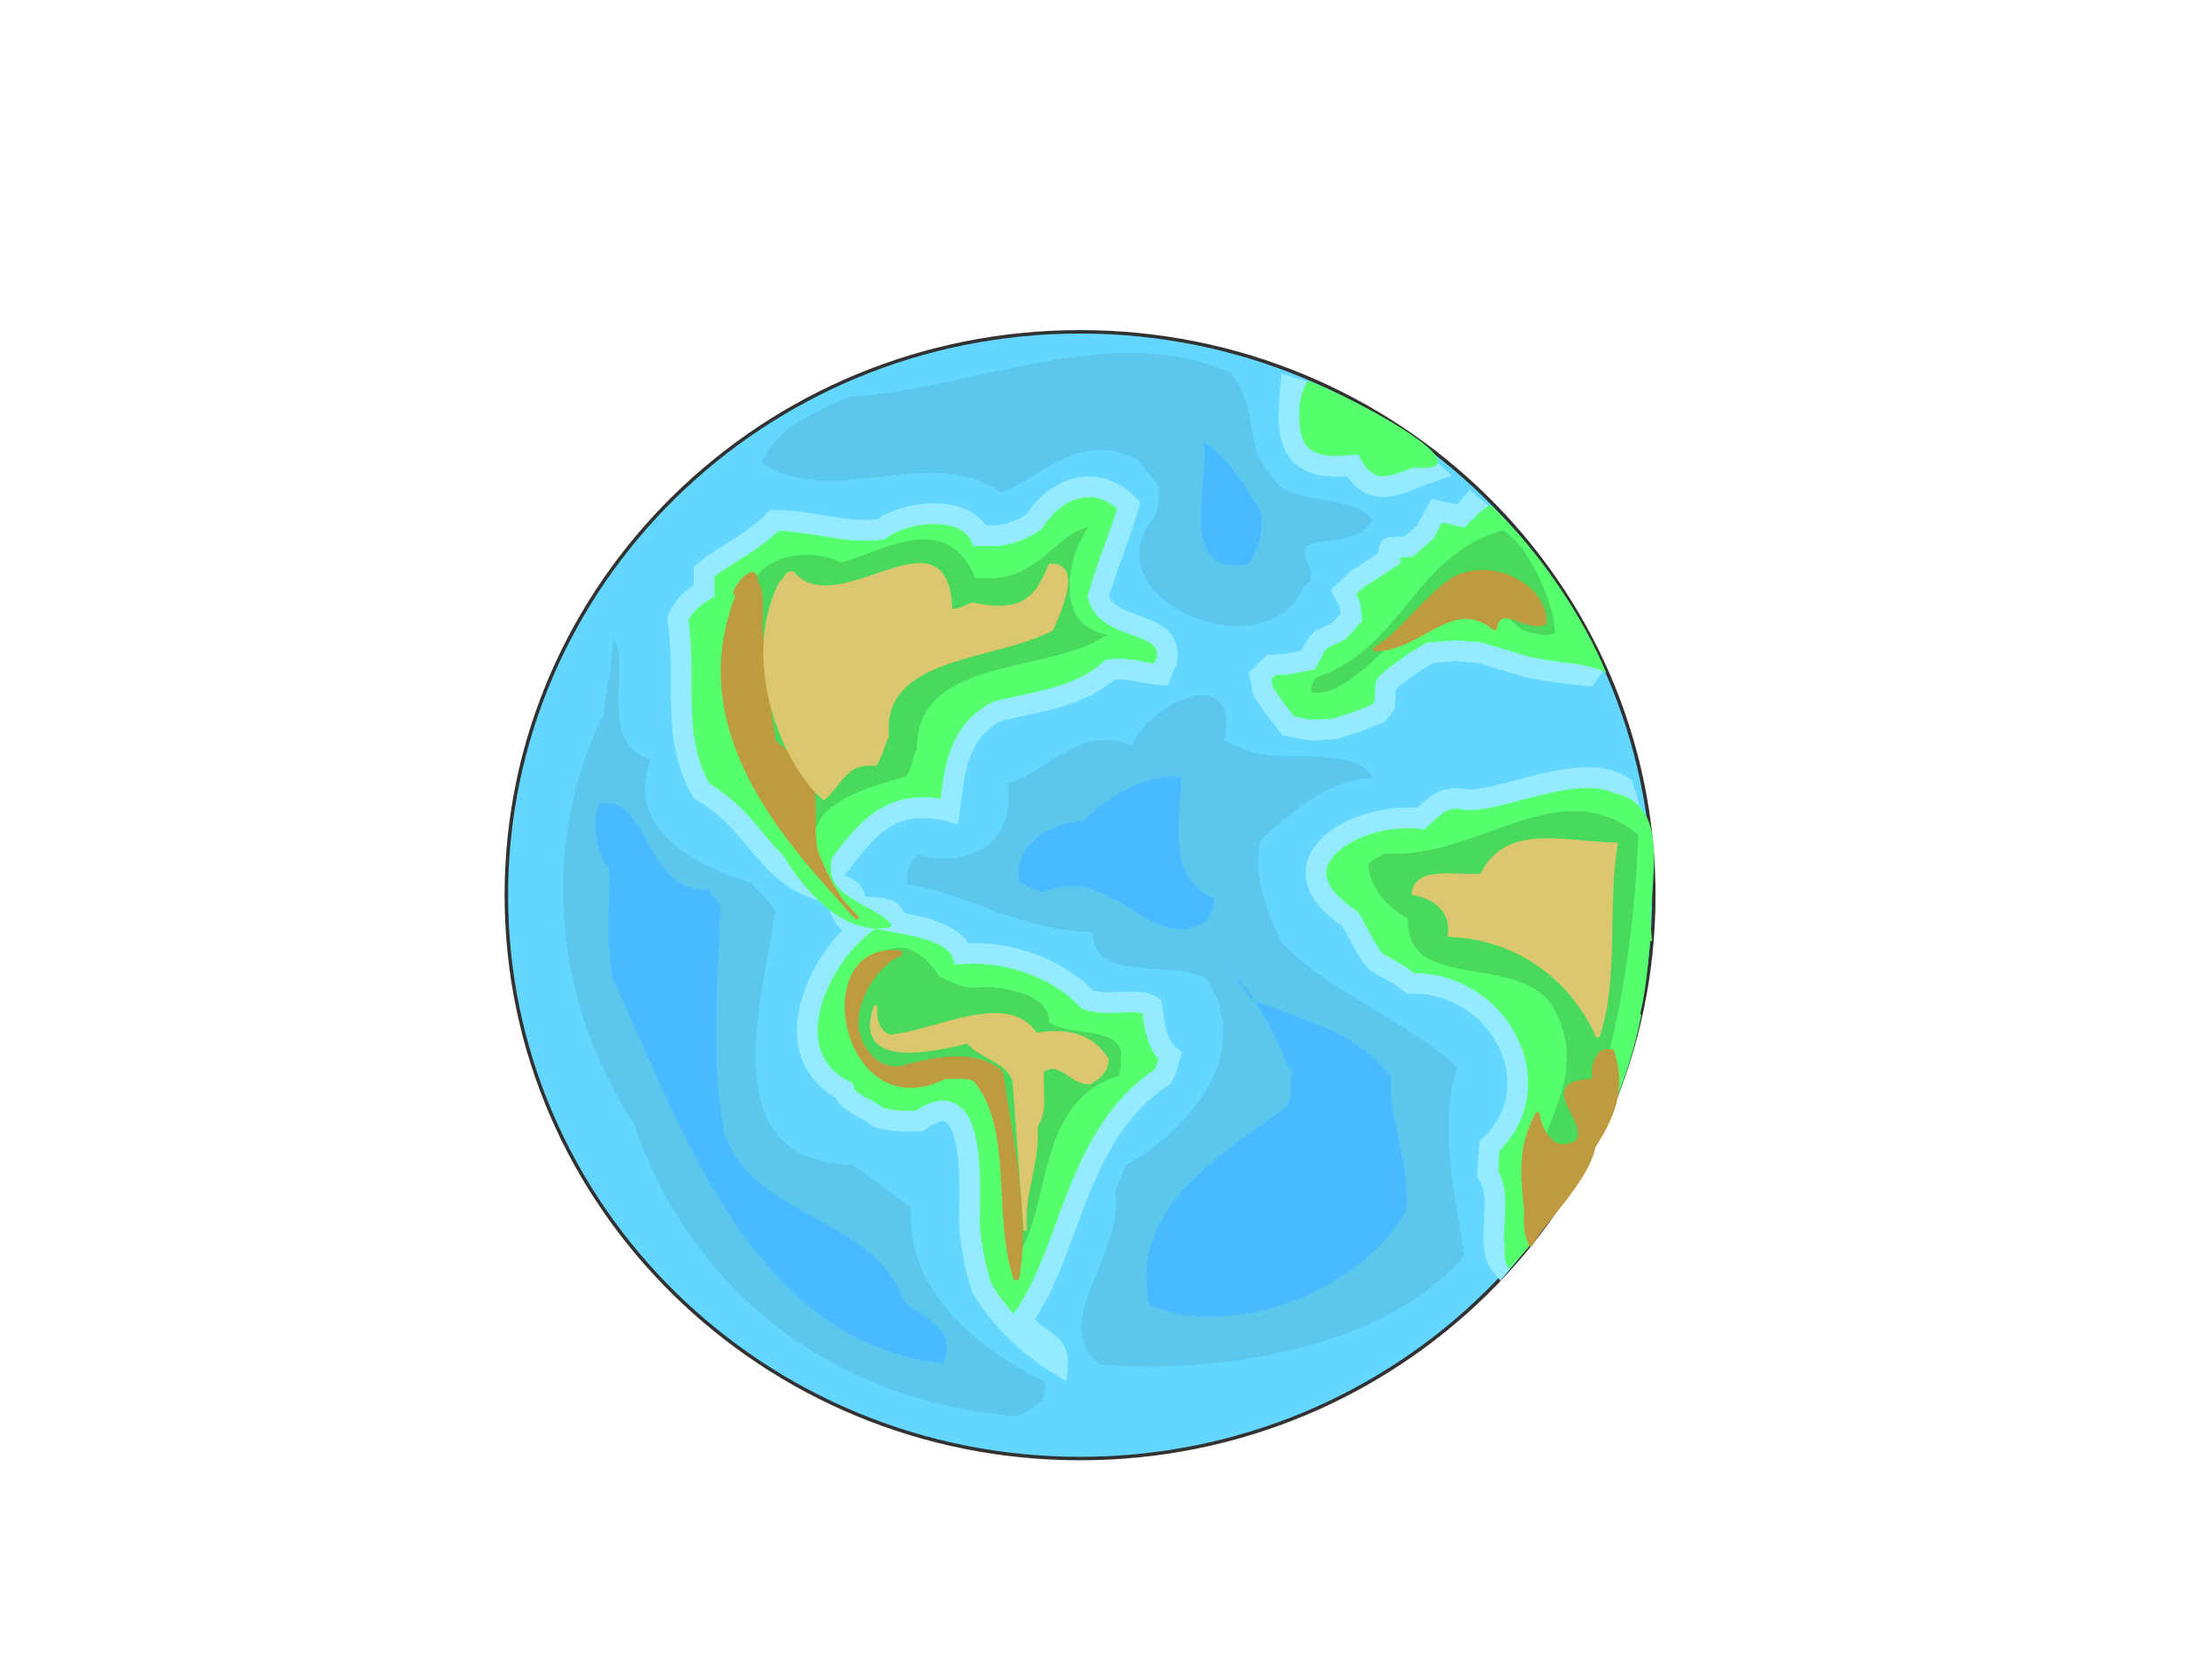 <?xml version="1.0"?>
<svg version="1.1" xmlns="http://www.w3.org/2000/svg" xmlns:xlink="http://www.w3.org/1999/xlink" width="640" height="480">
    <desc iVinci="yes" version="4.6" gridStep="20" showGrid="no" snapToGrid="no" codePlatform="0"/>
    <g id="Layer1" name="Layer 1" opacity="1">
        <g id="Shape1">
            <desc shapeID="1" type="0" basicInfo-basicType="4" basicInfo-roundedRectRadius="12" basicInfo-polygonSides="6" basicInfo-starPoints="5" bounding="rect(-166,-180,332,360)" text="" font-familyName="Helvetica" font-pixelSize="20" font-bold="0" font-underline="0" font-alignment="1" strokeStyle="0" markerStart="0" markerEnd="0" shadowEnabled="0" shadowOffsetX="0" shadowOffsetY="2" shadowBlur="4" shadowOpacity="160" blurEnabled="0" blurRadius="4" transform="matrix(1,0,0,0.906,312.5,259.004)" pers-center="0,0" pers-size="0,0" pers-start="0,0" pers-end="0,0" locked="0" mesh="" flag=""/>
            <path id="shapePath1" d="M146.5,259.004 C146.5,168.982 220.821,96.004 312.5,96.004 C404.179,96.004 478.5,168.982 478.5,259.004 C478.5,349.026 404.179,422.004 312.5,422.004 C220.821,422.004 146.5,349.026 146.5,259.004 Z" style="stroke:#323232;stroke-opacity:1;stroke-width:1;stroke-linejoin:miter;stroke-miterlimit:2;stroke-linecap:round;fill-rule:evenodd;fill:#63d7ff;fill-opacity:1;"/>
        </g>
        <g id="Shape2">
            <desc shapeID="2" type="0" basicInfo-basicType="0" basicInfo-roundedRectRadius="12" basicInfo-polygonSides="6" basicInfo-starPoints="5" bounding="rect(-74.32,-75.695,148.64,151.389)" text="" font-familyName="Helvetica" font-pixelSize="20" font-bold="0" font-underline="0" font-alignment="1" strokeStyle="0" markerStart="0" markerEnd="0" shadowEnabled="0" shadowOffsetX="0" shadowOffsetY="2" shadowBlur="4" shadowOpacity="160" blurEnabled="0" blurRadius="4" transform="matrix(0.953,0,0,0.833,266.95,203.894)" pers-center="0,0" pers-size="0,0" pers-start="0,0" pers-end="0,0" locked="0" mesh="" flag=""/>
            <path id="shapePath2" d="M203.727,165.334 L203.727,170.87 C200.463,172.909 197.858,175.066 196.124,178.99 C198.745,196.915 193.963,212.611 202.882,228.816 C219.773,238.389 221.129,254.003 240.051,258.344 C242.901,260.391 242.788,264.44 245.543,266.833 C250.352,267.433 254.463,264.906 258.637,266.094 C259.489,262.246 252.418,262.42 247.654,262.403 C248.229,256.365 243.029,256.14 238.362,255.021 C247.285,247.619 252.739,229.153 274.688,234.722 C276.115,224.04 276.54,212.352 288.204,205.934 C299.969,202.852 312.376,201.868 321.15,193.753 C326.423,192.97 330.947,194.954 335.933,195.23 C336.477,193.859 336.861,192.568 337.623,191.171 C339.64,178.951 321.027,183.301 317.771,172.715 C320.226,163.505 324.16,155.092 326.641,146.142 C316.667,136.32 305.12,141.525 299.186,150.94 C295.967,153.211 292.226,154.62 288.204,154.999 L283.558,154.999 C279.198,146.065 262.425,147.542 254.835,153.154 C244.141,154.509 234.771,150.491 224.001,150.571 C218.161,156.779 209.158,160.826 203.727,165.334 Z" style="stroke:#94eaff;stroke-opacity:1;stroke-width:6;stroke-linejoin:miter;stroke-miterlimit:2;stroke-linecap:round;fill-rule:evenodd;fill:url(#linearGradientFill2);fill-opacity:1;"/><defs><linearGradient id="linearGradientFill2" gradientUnits="userSpaceOnUse" x1="196.125" y1="203.894" x2="337.776" y2="203.894"><stop offset="0" stop-color="#55ff6d" stop-opacity="1"/><stop offset="1" stop-color="#55ff6d" stop-opacity="1"/></linearGradient></defs>
        </g>
        <g id="Shape3">
            <desc shapeID="3" type="0" basicInfo-basicType="0" basicInfo-roundedRectRadius="12" basicInfo-polygonSides="6" basicInfo-starPoints="5" bounding="rect(-56.427,-77.564,112.855,155.129)" text="" font-familyName="Helvetica" font-pixelSize="20" font-bold="0" font-underline="0" font-alignment="1" strokeStyle="0" markerStart="0" markerEnd="0" shadowEnabled="0" shadowOffsetX="0" shadowOffsetY="2" shadowBlur="4" shadowOpacity="160" blurEnabled="0" blurRadius="4" transform="matrix(0.93,0,0,0.834,286.062,329.901)" pers-center="0,0" pers-size="0,0" pers-start="0,0" pers-end="0,0" locked="0" mesh="" flag=""/>
            <path id="shapePath3" d="M253.204,265.202 C237.586,274.539 222.977,304.393 244.133,315.482 C245.132,319.357 251.169,320.519 254.029,323.246 C257.042,324.335 261.719,324.446 265.987,324.355 C280.695,313.406 281.016,335.563 280.418,353.562 C280.893,360.734 282.249,367.405 284.129,372.787 C289.598,381.864 297.03,389.01 305.982,394.6 C306.601,387.212 297.858,387.646 296.086,381.29 C310.331,361.019 311.002,328.279 336.494,311.415 C337.526,309.654 337.952,307.64 338.556,305.5 C334.545,302.272 334.118,296.709 333.196,291.081 C329.241,288.398 320.314,291.354 314.641,289.232 C306.603,280.615 292.333,274.966 278.356,275.923 C275.13,267.367 256.85,267.411 253.204,265.202 Z" style="stroke:#94eaff;stroke-opacity:1;stroke-width:6;stroke-linejoin:miter;stroke-miterlimit:2;stroke-linecap:round;fill-rule:evenodd;fill:#55ff6d;fill-opacity:1;"/>
        </g>
        <g id="Shape4">
            <desc shapeID="4" type="0" basicInfo-basicType="0" basicInfo-roundedRectRadius="12" basicInfo-polygonSides="6" basicInfo-starPoints="5" bounding="rect(-24.054,-19.01,48.107,38.02)" text="" font-familyName="Helvetica" font-pixelSize="20" font-bold="0" font-underline="0" font-alignment="1" strokeStyle="0" markerStart="0" markerEnd="0" shadowEnabled="0" shadowOffsetX="0" shadowOffsetY="2" shadowBlur="4" shadowOpacity="160" blurEnabled="0" blurRadius="4" transform="matrix(0.89,0.068,-0.065,0.7,393.609,126.938)" pers-center="0,0" pers-size="0,0" pers-start="0,0" pers-end="0,0" locked="0" mesh="" flag=""/>
            <path id="shapePath4" d="M373.437,111.999 C372.416,123.409 370.865,137.199 391.229,134.654 C397.549,145.311 405.085,139.535 414.29,136.421 C403.035,126.162 389.865,116.797 373.437,111.999 Z" style="stroke:#94eaff;stroke-opacity:1;stroke-width:6;stroke-linejoin:miter;stroke-miterlimit:2;stroke-linecap:round;fill-rule:evenodd;fill:#55ff6d;fill-opacity:1;"/>
        </g>
        <g id="Shape5">
            <desc shapeID="5" type="0" basicInfo-basicType="0" basicInfo-roundedRectRadius="12" basicInfo-polygonSides="6" basicInfo-starPoints="5" bounding="rect(-53.997,-86.078,107.993,172.156)" text="" font-familyName="Helvetica" font-pixelSize="20" font-bold="0" font-underline="0" font-alignment="1" strokeStyle="0" markerStart="0" markerEnd="0" shadowEnabled="0" shadowOffsetX="0" shadowOffsetY="2" shadowBlur="4" shadowOpacity="160" blurEnabled="0" blurRadius="4" transform="matrix(0.867,0.044,-0.052,0.823,425.092,294.301)" pers-center="0,0" pers-size="0,0" pers-start="0,0" pers-end="0,0" locked="0" mesh="" flag=""/>
            <path id="shapePath5" d="M424.325,231.38 C417.629,229.767 414.59,233.743 411.114,236.815 C391.564,234.716 366.712,250.117 390.528,265.815 C393.538,270.362 394.965,274.966 398.318,278.441 C401.779,280.405 404.73,281.801 408.126,284.549 C433.587,283.906 449.784,314.163 430.924,331.567 L430.415,339.692 C435.339,346.642 429.419,360.067 434.14,365.864 C462.199,332.419 483.823,269.669 469.61,227.591 C457.732,219.824 434.476,232.045 424.325,231.38 Z" style="stroke:#94eaff;stroke-opacity:1;stroke-width:6;stroke-linejoin:miter;stroke-miterlimit:2;stroke-linecap:round;fill-rule:evenodd;fill:#55ff6d;fill-opacity:1;"/>
        </g>
        <g id="Shape6">
            <desc shapeID="6" type="0" basicInfo-basicType="0" basicInfo-roundedRectRadius="12" basicInfo-polygonSides="6" basicInfo-starPoints="5" bounding="rect(-52.967,-37.611,105.934,75.223)" text="" font-familyName="Helvetica" font-pixelSize="20" font-bold="0" font-underline="0" font-alignment="1" strokeStyle="0" markerStart="0" markerEnd="0" shadowEnabled="0" shadowOffsetX="0" shadowOffsetY="2" shadowBlur="4" shadowOpacity="160" blurEnabled="0" blurRadius="4" transform="matrix(0.907,-0.044,0.05,0.836,411.72,178.137)" pers-center="0,0" pers-size="0,0" pers-start="0,0" pers-end="0,0" locked="0" mesh="" flag=""/>
            <path id="shapePath6" d="M460.956,195.705 C460.956,195.705 451.656,194.63 451.656,194.63 C451.656,194.63 447.354,193.966 447.354,193.966 C447.354,193.966 442.33,193.119 442.33,193.119 C442.33,193.119 434.855,190.865 434.855,190.865 C434.855,190.865 427.865,188.805 427.865,188.805 C427.865,188.805 420.965,188.268 420.965,188.268 C420.965,188.268 413.894,188.83 413.894,188.83 C413.894,188.83 409.771,191.212 409.771,191.212 C409.771,191.212 403.641,195.655 403.641,195.655 C403.641,195.655 400.923,197.751 400.948,198.186 C400.974,198.622 400.589,204.094 400.589,204.094 C400.589,204.094 398.828,206.361 398.828,206.361 C398.828,206.361 392.582,208.847 392.582,208.847 C392.582,208.847 386.073,210.909 386.073,210.909 C386.073,210.909 378.988,211.253 378.988,211.253 C378.988,211.253 372.758,210.029 372.758,210.029 C372.758,210.029 368.657,204.774 368.657,204.774 C368.657,204.774 365.539,200.127 365.539,200.127 C365.539,200.127 364.56,195.592 364.56,195.592 C364.56,195.592 367.922,192.375 367.922,192.375 C367.922,192.375 372.173,192.168 372.173,192.168 C372.173,192.168 378.497,190.988 378.497,190.988 C378.497,190.988 380.626,186.956 380.626,186.956 C380.626,186.956 382.163,184.919 382.399,184.908 C382.636,184.896 387.465,182.479 387.465,182.479 C387.465,182.479 391.024,178.597 391.024,178.597 C391.024,178.597 390.569,174.911 390.569,174.911 C390.569,174.911 388.697,171.294 388.697,171.294 C388.697,171.294 392.951,167.16 393.187,167.148 C393.424,167.136 402.087,161.479 402.087,161.479 C402.087,161.479 401.671,158.445 402.144,158.422 C402.615,158.4 407.575,158.158 407.575,158.158 C407.575,158.158 412.302,154.001 412.302,154.001 C412.302,154.001 415.719,147.727 415.719,147.727 C415.719,147.727 422.683,149.35 422.683,149.35 C422.683,149.35 425.56,145.938 425.56,145.938 C425.56,145.938 431.537,150.884 431.537,150.884 C431.537,150.884 438.639,158.829 438.639,158.829 C438.639,158.829 446.905,170.426 446.905,170.426 C446.905,170.426 453.626,179.916 453.626,179.916 C453.626,179.916 460.956,195.705 460.956,195.705 Z" style="stroke:#94eaff;stroke-opacity:1;stroke-width:6;stroke-linejoin:miter;stroke-miterlimit:2;stroke-linecap:round;fill-rule:evenodd;fill:#55ff6d;fill-opacity:1;"/>
        </g>
        <g id="Shape7">
            <desc shapeID="7" type="0" basicInfo-basicType="0" basicInfo-roundedRectRadius="12" basicInfo-polygonSides="6" basicInfo-starPoints="5" bounding="rect(-16.034,-13.006,32.067,26.013)" text="" font-familyName="Helvetica" font-pixelSize="20" font-bold="0" font-underline="0" font-alignment="1" strokeStyle="0" markerStart="0" markerEnd="0" shadowEnabled="0" shadowOffsetX="0" shadowOffsetY="2" shadowBlur="4" shadowOpacity="160" blurEnabled="0" blurRadius="4" transform="matrix(1,0,0,0.906,241.542,256.367)" pers-center="0,0" pers-size="0,0" pers-start="0,0" pers-end="0,0" locked="0" mesh="" flag=""/>
            <path id="shapePath7" d="M240.267,248.242 C237.197,259.879 252.01,261.689 257.575,267.762 C243.524,270.768 231.451,255.458 225.508,244.589 " style="stroke:#55ff6d;stroke-opacity:1;stroke-width:1;stroke-linejoin:miter;stroke-miterlimit:2;stroke-linecap:round;fill-rule:evenodd;fill:#55ff6d;fill-opacity:1;"/>
        </g>
        <g id="Shape8">
            <desc shapeID="8" type="0" basicInfo-basicType="0" basicInfo-roundedRectRadius="12" basicInfo-polygonSides="6" basicInfo-starPoints="5" bounding="rect(-19.877,-13.957,39.754,27.913)" text="" font-familyName="Helvetica" font-pixelSize="20" font-bold="0" font-underline="0" font-alignment="1" strokeStyle="0" markerStart="0" markerEnd="0" shadowEnabled="0" shadowOffsetX="0" shadowOffsetY="2" shadowBlur="4" shadowOpacity="160" blurEnabled="0" blurRadius="4" transform="matrix(1,0,0,0.906,396.208,122.751)" pers-center="0,0" pers-size="0,0" pers-start="0,0" pers-end="0,0" locked="0" mesh="" flag=""/>
            <path id="shapePath8" d="M376.334,116.121 C376.258,113.962 377.513,111.995 378.346,110.112 C393.72,115.765 436.273,139.441 404.724,134.787 " style="stroke:#94eaff;stroke-opacity:1;stroke-width:0;stroke-linejoin:miter;stroke-miterlimit:2;stroke-linecap:round;fill-rule:evenodd;fill:#55ff6d;fill-opacity:1;"/>
        </g>
        <g id="Shape9">
            <desc shapeID="9" type="0" basicInfo-basicType="0" basicInfo-roundedRectRadius="12" basicInfo-polygonSides="6" basicInfo-starPoints="5" bounding="rect(-19.601,-26.768,39.201,53.536)" text="" font-familyName="Helvetica" font-pixelSize="20" font-bold="0" font-underline="0" font-alignment="1" strokeStyle="0" markerStart="0" markerEnd="0" shadowEnabled="0" shadowOffsetX="0" shadowOffsetY="2" shadowBlur="4" shadowOpacity="160" blurEnabled="0" blurRadius="4" transform="matrix(1,0,0,0.906,445.154,170.485)" pers-center="0,0" pers-size="0,0" pers-start="0,0" pers-end="0,0" locked="0" mesh="" flag=""/>
            <path id="shapePath9" d="M425.553,150.907 C427.175,149.428 428.954,146.73 431.413,146.245 C445.333,159.283 458.306,178.905 464.754,194.725 C461.129,192.362 455.802,192.858 452.479,190.566 " style="stroke:#94eaff;stroke-opacity:1;stroke-width:0;stroke-linejoin:miter;stroke-miterlimit:2;stroke-linecap:round;fill-rule:evenodd;fill:#55ff6d;fill-opacity:1;"/>
        </g>
        <g id="Shape10">
            <desc shapeID="10" type="0" basicInfo-basicType="0" basicInfo-roundedRectRadius="12" basicInfo-polygonSides="6" basicInfo-starPoints="5" bounding="rect(-19.799,-44.48,39.598,88.96)" text="" font-familyName="Helvetica" font-pixelSize="20" font-bold="0" font-underline="0" font-alignment="1" strokeStyle="0" markerStart="0" markerEnd="0" shadowEnabled="0" shadowOffsetX="0" shadowOffsetY="2" shadowBlur="4" shadowOpacity="160" blurEnabled="0" blurRadius="4" transform="matrix(1,0,0,0.906,455.102,326.899)" pers-center="0,0" pers-size="0,0" pers-start="0,0" pers-end="0,0" locked="0" mesh="" flag=""/>
            <path id="shapePath10" d="M436.186,352.871 C436.142,357.466 433.966,363.655 436.613,367.178 C455.04,347.633 469.465,321.234 474.901,293.58 L459.244,286.62 " style="stroke:#94eaff;stroke-opacity:1;stroke-width:0;stroke-linejoin:miter;stroke-miterlimit:2;stroke-linecap:round;fill-rule:evenodd;fill:#55ff6d;fill-opacity:1;"/>
        </g>
        <g id="Shape11">
            <desc shapeID="11" type="0" basicInfo-basicType="0" basicInfo-roundedRectRadius="12" basicInfo-polygonSides="6" basicInfo-starPoints="5" bounding="rect(-6.024,-23.72,12.049,47.439)" text="" font-familyName="Helvetica" font-pixelSize="20" font-bold="0" font-underline="0" font-alignment="1" strokeStyle="0" markerStart="0" markerEnd="0" shadowEnabled="0" shadowOffsetX="0" shadowOffsetY="2" shadowBlur="4" shadowOpacity="160" blurEnabled="0" blurRadius="4" transform="matrix(1,0,0,0.906,472.534,250.862)" pers-center="0,0" pers-size="0,0" pers-start="0,0" pers-end="0,0" locked="0" mesh="" flag=""/>
            <path id="shapePath11" d="M466.51,229.382 C485.549,232.742 475.716,258.592 478.031,272.249 C474.777,272.392 470.503,272.554 468.078,271.184 " style="stroke:#94eaff;stroke-opacity:1;stroke-width:0;stroke-linejoin:miter;stroke-miterlimit:2;stroke-linecap:round;fill-rule:evenodd;fill:#55ff6d;fill-opacity:1;"/>
        </g>
        <g id="Shape12">
            <desc shapeID="12" type="0" basicInfo-basicType="0" basicInfo-roundedRectRadius="12" basicInfo-polygonSides="6" basicInfo-starPoints="5" bounding="rect(-10.737,-15.635,21.474,31.27)" text="" font-familyName="Helvetica" font-pixelSize="20" font-bold="0" font-underline="0" font-alignment="1" strokeStyle="0" markerStart="0" markerEnd="0" shadowEnabled="0" shadowOffsetX="0" shadowOffsetY="2" shadowBlur="4" shadowOpacity="160" blurEnabled="0" blurRadius="4" transform="matrix(1,0,0,0.906,466.824,279.806)" pers-center="0,0" pers-size="0,0" pers-start="0,0" pers-end="0,0" locked="0" mesh="" flag=""/>
            <path id="shapePath12" d="M477.561,270.829 C476.898,278.502 476.221,286.629 474.426,293.965 C457.001,293.104 458.59,277.482 456.087,265.648 " style="stroke:#94eaff;stroke-opacity:1;stroke-width:0;stroke-linejoin:miter;stroke-miterlimit:2;stroke-linecap:round;fill-rule:evenodd;fill:#55ff6d;fill-opacity:1;"/>
        </g>
        <g id="Shape13">
            <desc shapeID="13" type="0" basicInfo-basicType="0" basicInfo-roundedRectRadius="12" basicInfo-polygonSides="6" basicInfo-starPoints="5" bounding="rect(-80.648,-107.238,161.295,214.476)" text="" font-familyName="Helvetica" font-pixelSize="20" font-bold="0" font-underline="0" font-alignment="1" strokeStyle="0" markerStart="0" markerEnd="0" shadowEnabled="0" shadowOffsetX="0" shadowOffsetY="2" shadowBlur="4" shadowOpacity="160" blurEnabled="0" blurRadius="4" transform="matrix(1,0,0,0.906,343.092,298.261)" pers-center="0,0" pers-size="0,0" pers-start="0,0" pers-end="0,0" locked="0" mesh="" flag=""/>
            <path id="shapePath13" d="M327.572,215.758 C312.538,209.295 302.302,223.922 291.509,226.644 C294,242.815 281.759,251.577 265.828,247.426 C262.701,249.083 262.176,252.448 262.549,255.837 C281.23,259.02 295.028,269.23 316.097,269.692 C316.158,284.68 338.977,277.515 348.882,283.052 C363.254,304.458 344.198,326.829 325.933,336.985 C324.408,339.47 323.95,342.348 322.654,344.408 C325.594,363.262 302.796,382.924 318.283,394.877 C354.521,397.541 401.262,389.761 423.74,363.21 C420.77,345.053 416.287,326.375 421.554,308.781 C408.334,295.918 384.711,287.258 370.738,272.661 C366.415,263.383 362.417,253.323 364.728,242.973 C372.874,235.95 383.94,225.155 397.512,225.16 C390.727,214.744 371.472,221.726 359.81,216.748 C358.284,215.503 356.067,215.378 354.346,214.274 C358.714,189.85 330.785,205.017 327.572,215.758 Z" style="stroke:#323232;stroke-opacity:1;stroke-width:0;stroke-linejoin:miter;stroke-miterlimit:2;stroke-linecap:round;fill-rule:evenodd;fill:#5bc7ec;fill-opacity:1;"/>
        </g>
        <g id="Shape14">
            <desc shapeID="14" type="0" basicInfo-basicType="0" basicInfo-roundedRectRadius="12" basicInfo-polygonSides="6" basicInfo-starPoints="5" bounding="rect(-88.245,-43.633,176.49,87.267)" text="" font-familyName="Helvetica" font-pixelSize="20" font-bold="0" font-underline="0" font-alignment="1" strokeStyle="0" markerStart="0" markerEnd="0" shadowEnabled="0" shadowOffsetX="0" shadowOffsetY="2" shadowBlur="4" shadowOpacity="160" blurEnabled="0" blurRadius="4" transform="matrix(1,0,0,0.906,308.721,141.626)" pers-center="0,0" pers-size="0,0" pers-start="0,0" pers-end="0,0" locked="0" mesh="" flag=""/>
            <path id="shapePath14" d="M377.295,169.742 C366.12,195.34 314.125,173.077 334.129,149.455 C335.202,146.609 335.43,143.742 335.222,140.548 L329.211,133.126 C312.868,124.318 301.879,137.631 289.87,142.528 C268.487,128.026 242.317,147.498 220.476,134.116 C221.207,129.975 225.278,126.84 228.126,123.725 C233.674,120.438 239.191,117.307 245.611,114.819 C281.967,112.576 321.825,92.459 355.985,107.891 C361.965,114.725 361.505,122.954 363.635,131.147 C365.39,134.527 367.699,137.608 370.192,140.548 C377.049,145.978 391.612,143.311 396.966,150.444 C393.816,156.777 385.498,155.859 378.934,157.372 C374.376,160.543 383.064,166.552 377.295,169.742 Z" style="stroke:#323232;stroke-opacity:1;stroke-width:0;stroke-linejoin:miter;stroke-miterlimit:2;stroke-linecap:round;fill-rule:evenodd;fill:#5cc7ec;fill-opacity:1;"/>
        </g>
        <g id="Shape15">
            <desc shapeID="15" type="0" basicInfo-basicType="0" basicInfo-roundedRectRadius="12" basicInfo-polygonSides="6" basicInfo-starPoints="5" bounding="rect(-69.814,-124.308,139.629,248.616)" text="" font-familyName="Helvetica" font-pixelSize="20" font-bold="0" font-underline="0" font-alignment="1" strokeStyle="0" markerStart="0" markerEnd="0" shadowEnabled="0" shadowOffsetX="0" shadowOffsetY="2" shadowBlur="4" shadowOpacity="160" blurEnabled="0" blurRadius="4" transform="matrix(1,0,0,0.906,232.713,297.154)" pers-center="0,0" pers-size="0,0" pers-start="0,0" pers-end="0,0" locked="0" mesh="" flag=""/>
            <path id="shapePath15" d="M177.31,184.586 C177.264,192.168 175.279,199.372 174.578,206.852 C155.902,244.404 160.187,289.8 183.409,325.133 C199.227,372.086 239.801,405.395 293.695,409.722 C296.979,408.989 299.603,407.066 301.891,404.773 C301.907,403.062 302.811,401.683 302.437,399.825 C283.07,390.575 261.741,373.09 263.642,349.356 L246.704,336.985 C204.356,336.403 221.825,285.436 224.301,263.26 C222.297,260.376 219.576,258.07 217.197,255.343 C200.486,250.167 180.748,239.595 188.238,219.717 C172.194,215.099 183.028,191.288 177.31,184.586 Z" style="stroke:#323232;stroke-opacity:1;stroke-width:0;stroke-linejoin:miter;stroke-miterlimit:2;stroke-linecap:round;fill-rule:evenodd;fill:#5cc7ec;fill-opacity:1;"/>
        </g>
        <g id="Shape16">
            <desc shapeID="16" type="0" basicInfo-basicType="0" basicInfo-roundedRectRadius="12" basicInfo-polygonSides="6" basicInfo-starPoints="5" bounding="rect(-28.255,-24.356,56.511,48.712)" text="" font-familyName="Helvetica" font-pixelSize="20" font-bold="0" font-underline="0" font-alignment="1" strokeStyle="0" markerStart="0" markerEnd="0" shadowEnabled="0" shadowOffsetX="0" shadowOffsetY="2" shadowBlur="4" shadowOpacity="160" blurEnabled="0" blurRadius="4" transform="matrix(1,0,0,0.906,322.899,246.706)" pers-center="0,0" pers-size="0,0" pers-start="0,0" pers-end="0,0" locked="0" mesh="" flag=""/>
            <path id="shapePath16" d="M341.779,224.665 C330.284,224.301 320.677,230.633 313.365,237.53 C303.096,238.121 293.337,244.658 294.788,254.848 C296.288,256.751 300.044,257.18 301.344,258.311 C322.198,248.788 332.399,277.117 349.428,266.229 C350.222,264.026 351.499,262.317 351.068,259.796 C337.156,253.796 341.594,236.565 341.779,224.665 Z" style="stroke:#323232;stroke-opacity:1;stroke-width:0;stroke-linejoin:miter;stroke-miterlimit:2;stroke-linecap:round;fill-rule:evenodd;fill:#48baff;fill-opacity:1;"/>
        </g>
        <g id="Shape17">
            <desc shapeID="17" type="0" basicInfo-basicType="0" basicInfo-roundedRectRadius="12" basicInfo-polygonSides="6" basicInfo-starPoints="5" bounding="rect(-37.669,-55.966,75.338,111.932)" text="" font-familyName="Helvetica" font-pixelSize="20" font-bold="0" font-underline="0" font-alignment="1" strokeStyle="0" markerStart="0" markerEnd="0" shadowEnabled="0" shadowOffsetX="0" shadowOffsetY="2" shadowBlur="4" shadowOpacity="160" blurEnabled="0" blurRadius="4" transform="matrix(1,0,0,0.906,369.336,330.269)" pers-center="0,0" pers-size="0,0" pers-start="0,0" pers-end="0,0" locked="0" mesh="" flag=""/>
            <path id="shapePath17" d="M373.47,307.792 C373.175,311.93 374.265,316.365 372.378,320.163 C351.844,334.886 326.787,349.915 332.49,377.559 C356.975,388.012 394.206,372.984 406.801,350.345 C408.216,337.046 401.778,324.885 402.43,311.751 C393.6,298.929 377.155,295.144 362.542,289.484 C359.519,286.65 357.854,281.386 354.892,279.588 C364.664,289.001 369.432,301.243 374.563,312.245 L373.47,307.792 Z" style="stroke:#323232;stroke-opacity:1;stroke-width:0;stroke-linejoin:miter;stroke-miterlimit:2;stroke-linecap:round;fill-rule:evenodd;fill:#48baff;fill-opacity:1;"/>
        </g>
        <g id="Shape18">
            <desc shapeID="18" type="0" basicInfo-basicType="0" basicInfo-roundedRectRadius="12" basicInfo-polygonSides="6" basicInfo-starPoints="5" bounding="rect(-8.863,-19.557,17.727,39.114)" text="" font-familyName="Helvetica" font-pixelSize="20" font-bold="0" font-underline="0" font-alignment="1" strokeStyle="0" markerStart="0" markerEnd="0" shadowEnabled="0" shadowOffsetX="0" shadowOffsetY="2" shadowBlur="4" shadowOpacity="160" blurEnabled="0" blurRadius="4" transform="matrix(1,0,0,0.906,356.332,145.888)" pers-center="0,0" pers-size="0,0" pers-start="0,0" pers-end="0,0" locked="0" mesh="" flag=""/>
            <path id="shapePath18" d="M364.728,148.96 C365.523,154.277 364.134,159.301 360.903,163.309 C340.45,166.633 349.86,140.434 348.336,128.178 C356.235,131.626 367.647,152.846 364.728,148.96 Z" style="stroke:#323232;stroke-opacity:1;stroke-width:0;stroke-linejoin:miter;stroke-miterlimit:2;stroke-linecap:round;fill-rule:evenodd;fill:#48baff;fill-opacity:1;"/>
        </g>
        <g id="Shape19">
            <desc shapeID="19" type="0" basicInfo-basicType="0" basicInfo-roundedRectRadius="12" basicInfo-polygonSides="6" basicInfo-starPoints="5" bounding="rect(-50.865,-89.462,101.729,178.925)" text="" font-familyName="Helvetica" font-pixelSize="20" font-bold="0" font-underline="0" font-alignment="1" strokeStyle="0" markerStart="0" markerEnd="0" shadowEnabled="0" shadowOffsetX="0" shadowOffsetY="2" shadowBlur="4" shadowOpacity="160" blurEnabled="0" blurRadius="4" transform="matrix(1,0,0,0.906,223.15,313.369)" pers-center="0,0" pers-size="0,0" pers-start="0,0" pers-end="0,0" locked="0" mesh="" flag=""/>
            <path id="shapePath19" d="M176.217,250.395 C176.678,261.273 175.139,272.314 177.31,283.052 C196.875,325.482 217.559,388.575 272.931,394.383 C277.307,384.278 267.401,381.731 261.457,376.57 C253.685,352.014 217.194,352.489 209.548,327.584 C205.364,306.269 207.777,283.89 208.455,262.27 C207.869,260.016 205.192,259.492 205.176,257.322 C186.703,259.055 187.724,229.501 173.485,232.582 C170.335,238.053 174.149,251.214 176.217,250.395 Z" style="stroke:#323232;stroke-opacity:1;stroke-width:0;stroke-linejoin:miter;stroke-miterlimit:2;stroke-linecap:round;fill-rule:evenodd;fill:#48baff;fill-opacity:1;"/>
        </g>
        <g id="Shape20">
            <desc shapeID="20" type="0" basicInfo-basicType="0" basicInfo-roundedRectRadius="12" basicInfo-polygonSides="6" basicInfo-starPoints="5" bounding="rect(-54.786,-52.182,109.572,104.364)" text="" font-familyName="Helvetica" font-pixelSize="20" font-bold="0" font-underline="0" font-alignment="1" strokeStyle="0" markerStart="0" markerEnd="0" shadowEnabled="0" shadowOffsetX="0" shadowOffsetY="2" shadowBlur="4" shadowOpacity="160" blurEnabled="0" blurRadius="4" transform="matrix(1,0,0,0.906,265.683,199.677)" pers-center="0,0" pers-size="0,0" pers-start="0,0" pers-end="0,0" locked="0" mesh="" flag=""/>
            <path id="shapePath20" d="M243.425,162.815 C231.659,156.782 213.554,163.004 217.197,176.669 C205.001,192.294 211.417,220.346 228.672,233.571 C230.494,238.895 234.055,241.97 235.229,246.931 C233.319,231.719 251.163,228.018 262.003,224.665 C263.98,222.438 263.86,219.186 265.281,216.748 C265.036,189.559 303.833,195.231 320.469,183.597 C304.63,181.282 308.827,160.735 315.005,152.424 C305.399,154.833 300.898,166.416 287.684,167.268 L282.22,167.268 C274.202,148.169 257.699,158.273 243.425,162.815 Z" style="stroke:#323232;stroke-opacity:1;stroke-width:0;stroke-linejoin:miter;stroke-miterlimit:2;stroke-linecap:round;fill-rule:evenodd;fill:#48d95d;fill-opacity:1;"/>
        </g>
        <g id="Shape21">
            <desc shapeID="21" type="0" basicInfo-basicType="0" basicInfo-roundedRectRadius="12" basicInfo-polygonSides="6" basicInfo-starPoints="5" bounding="rect(-38.696,-48.88,77.392,97.76)" text="" font-familyName="Helvetica" font-pixelSize="20" font-bold="0" font-underline="0" font-alignment="1" strokeStyle="0" markerStart="0" markerEnd="0" shadowEnabled="0" shadowOffsetX="0" shadowOffsetY="2" shadowBlur="4" shadowOpacity="160" blurEnabled="0" blurRadius="4" transform="matrix(1,0,0,0.906,285.616,318.452)" pers-center="0,0" pers-size="0,0" pers-start="0,0" pers-end="0,0" locked="0" mesh="" flag=""/>
            <path id="shapePath21" d="M284.406,285.526 C278.718,286.406 276.232,284.44 271.838,282.557 C255.665,257.606 235.899,295.19 254.353,307.792 C256.13,309.786 258.396,310.364 260.364,311.255 C297.561,299.941 290.582,342.267 294.788,362.715 C304.234,348.198 299.718,318.62 323.747,311.255 C324.525,309.005 324.262,306.365 324.294,303.834 C321.762,297.153 310.177,299.757 303.53,295.917 C303.904,285.928 285.052,285.449 284.406,285.526 Z" style="stroke:#323232;stroke-opacity:1;stroke-width:0;stroke-linejoin:miter;stroke-miterlimit:2;stroke-linecap:round;fill-rule:evenodd;fill:#48d95d;fill-opacity:1;"/>
        </g>
        <g id="Shape22">
            <desc shapeID="22" type="0" basicInfo-basicType="0" basicInfo-roundedRectRadius="12" basicInfo-polygonSides="6" basicInfo-starPoints="5" bounding="rect(-35.281,-25.989,70.562,51.977)" text="" font-familyName="Helvetica" font-pixelSize="20" font-bold="0" font-underline="0" font-alignment="1" strokeStyle="0" markerStart="0" markerEnd="0" shadowEnabled="0" shadowOffsetX="0" shadowOffsetY="2" shadowBlur="4" shadowOpacity="160" blurEnabled="0" blurRadius="4" transform="matrix(1,0,0,0.906,414.687,176.948)" pers-center="0,0" pers-size="0,0" pers-start="0,0" pers-end="0,0" locked="0" mesh="" flag=""/>
            <path id="shapePath22" d="M434.668,153.414 C409.035,160.814 406.197,187.053 381.12,195.966 C379.968,196.902 379.147,198.138 379.481,200.42 C397.93,202.388 414.078,156.451 440.132,182.111 C442.849,183.172 447.425,184.501 449.968,183.101 C449.327,172.551 441.245,156.566 434.668,153.414 Z" style="stroke:#323232;stroke-opacity:1;stroke-width:0;stroke-linejoin:miter;stroke-miterlimit:2;stroke-linecap:round;fill-rule:evenodd;fill:#48d95d;fill-opacity:1;"/>
        </g>
        <g id="Shape23">
            <desc shapeID="23" type="0" basicInfo-basicType="0" basicInfo-roundedRectRadius="12" basicInfo-polygonSides="6" basicInfo-starPoints="5" bounding="rect(-39.069,-65.79,78.137,131.581)" text="" font-familyName="Helvetica" font-pixelSize="20" font-bold="0" font-underline="0" font-alignment="1" strokeStyle="0" markerStart="0" markerEnd="0" shadowEnabled="0" shadowOffsetX="0" shadowOffsetY="2" shadowBlur="4" shadowOpacity="160" blurEnabled="0" blurRadius="4" transform="matrix(1,0,0,0.906,434.941,294.231)" pers-center="0,0" pers-size="0,0" pers-start="0,0" pers-end="0,0" locked="0" mesh="" flag=""/>
            <path id="shapePath23" d="M474.01,241.489 C450.7,222.655 427.946,248.937 400.244,246.931 C399.449,248.061 397.075,248.523 395.873,249.9 C396.164,256.821 401.517,262.681 407.348,265.734 C406.668,287.944 440.543,274.704 449.968,292.453 C461.771,315.848 438.355,330.284 443.957,353.808 C466.658,322.605 472.808,273.797 474.01,241.489 Z" style="stroke:#323232;stroke-opacity:1;stroke-width:0;stroke-linejoin:miter;stroke-miterlimit:2;stroke-linecap:round;fill-rule:evenodd;fill:#48d95d;fill-opacity:1;"/>
        </g>
        <g id="Shape24">
            <desc shapeID="24" type="0" basicInfo-basicType="0" basicInfo-roundedRectRadius="12" basicInfo-polygonSides="6" basicInfo-starPoints="5" bounding="rect(-25.028,-52.194,50.055,104.388)" text="" font-familyName="Helvetica" font-pixelSize="20" font-bold="0" font-underline="0" font-alignment="1" strokeStyle="0" markerStart="0" markerEnd="0" shadowEnabled="0" shadowOffsetX="0" shadowOffsetY="2" shadowBlur="4" shadowOpacity="160" blurEnabled="0" blurRadius="4" transform="matrix(1,0,0,0.906,270.158,322.883)" pers-center="0,0" pers-size="0,0" pers-start="0,0" pers-end="0,0" locked="0" mesh="" flag=""/>
            <path id="shapePath24" d="M260.876,275.817 C233.863,271.934 243.951,326.38 273.364,311.399 C276.369,311.543 279.649,310.902 282.197,312.225 C294.147,326.189 287.839,352.428 294.076,370.147 C297.383,352.657 292.535,330.904 289.507,310.571 C283.094,304.158 270.231,306.355 260.876,309.192 C257.478,309.495 255.518,308.842 253.261,307.261 C239.471,295.925 254.469,276.782 260.876,275.817 Z" style="stroke:#be9b3e;stroke-opacity:1;stroke-width:1.5;stroke-linejoin:miter;stroke-miterlimit:2;stroke-linecap:round;fill-rule:evenodd;fill:#be9b3e;fill-opacity:1;"/>
        </g>
        <g id="Shape25">
            <desc shapeID="25" type="0" basicInfo-basicType="0" basicInfo-roundedRectRadius="12" basicInfo-polygonSides="6" basicInfo-starPoints="5" bounding="rect(-19.577,-55.08,39.154,110.16)" text="" font-familyName="Helvetica" font-pixelSize="20" font-bold="0" font-underline="0" font-alignment="1" strokeStyle="0" markerStart="0" markerEnd="0" shadowEnabled="0" shadowOffsetX="0" shadowOffsetY="2" shadowBlur="4" shadowOpacity="160" blurEnabled="0" blurRadius="4" transform="matrix(1,0,0,0.906,228.607,215.898)" pers-center="0,0" pers-size="0,0" pers-start="0,0" pers-end="0,0" locked="0" mesh="" flag=""/>
            <path id="shapePath25" d="M213.563,171.724 C197.604,211.114 227.294,243.174 248.184,265.776 C238.714,257.46 235.793,243.644 230.008,232.074 C213.055,214.587 212.404,193.84 218.756,168.589 C219.115,160.758 209.726,173.493 213.563,171.724 Z" style="stroke:#be9b3e;stroke-opacity:1;stroke-width:1;stroke-linejoin:miter;stroke-miterlimit:2;stroke-linecap:round;fill-rule:evenodd;fill:#be9b3e;fill-opacity:1;"/>
        </g>
        <g id="Shape26">
            <desc shapeID="26" type="0" basicInfo-basicType="0" basicInfo-roundedRectRadius="12" basicInfo-polygonSides="6" basicInfo-starPoints="5" bounding="rect(-11.252,-27.697,22.503,55.393)" text="" font-familyName="Helvetica" font-pixelSize="20" font-bold="0" font-underline="0" font-alignment="1" strokeStyle="0" markerStart="0" markerEnd="0" shadowEnabled="0" shadowOffsetX="0" shadowOffsetY="2" shadowBlur="4" shadowOpacity="160" blurEnabled="0" blurRadius="4" transform="matrix(1,0,0,0.906,225.681,223.844)" pers-center="0,0" pers-size="0,0" pers-start="0,0" pers-end="0,0" locked="0" mesh="" flag=""/>
            <path id="shapePath26" d="M214.429,198.764 C215.704,211.336 227.475,215.502 234.336,224.628 C236.74,231.751 234.122,241.914 236.932,248.925 " style="stroke:#be9b3e;stroke-opacity:1;stroke-width:1;stroke-linejoin:miter;stroke-miterlimit:2;stroke-linecap:round;fill-rule:evenodd;fill:#be9b3e;fill-opacity:1;"/>
        </g>
        <g id="Shape27">
            <desc shapeID="27" type="0" basicInfo-basicType="0" basicInfo-roundedRectRadius="12" basicInfo-polygonSides="6" basicInfo-starPoints="5" bounding="rect(-6.944,-13.751,13.887,27.501)" text="" font-familyName="Helvetica" font-pixelSize="20" font-bold="0" font-underline="0" font-alignment="1" strokeStyle="0" markerStart="0" markerEnd="0" shadowEnabled="0" shadowOffsetX="0" shadowOffsetY="2" shadowBlur="4" shadowOpacity="160" blurEnabled="0" blurRadius="4" transform="matrix(1,0,0,0.906,223.135,219.268)" pers-center="0,0" pers-size="0,0" pers-start="0,0" pers-end="0,0" locked="0" mesh="" flag=""/>
            <path id="shapePath27" d="M222.594,214.674 C220.943,211.795 219.393,208.777 216.277,206.816 C215.588,212.794 219.022,228.975 228.847,231.72 C232.9,226.774 225.936,218.478 222.594,214.674 Z" style="stroke:#be9b3e;stroke-opacity:1;stroke-width:1;stroke-linejoin:miter;stroke-miterlimit:2;stroke-linecap:round;fill-rule:evenodd;fill:#be9b3e;fill-opacity:1;"/>
        </g>
        <g id="Shape28">
            <desc shapeID="28" type="0" basicInfo-basicType="0" basicInfo-roundedRectRadius="12" basicInfo-polygonSides="6" basicInfo-starPoints="5" bounding="rect(-3.674,-27.151,7.349,54.302)" text="" font-familyName="Helvetica" font-pixelSize="20" font-bold="0" font-underline="0" font-alignment="1" strokeStyle="0" markerStart="0" markerEnd="0" shadowEnabled="0" shadowOffsetX="0" shadowOffsetY="2" shadowBlur="4" shadowOpacity="160" blurEnabled="0" blurRadius="4" transform="matrix(1,0,0,0.906,221.087,191.814)" pers-center="0,0" pers-size="0,0" pers-start="0,0" pers-end="0,0" locked="0" mesh="" flag=""/>
            <path id="shapePath28" d="M224.762,216.4 C211.834,205.392 225.777,171.368 217.413,167.227 " style="stroke:#be9b3e;stroke-opacity:1;stroke-width:1;stroke-linejoin:miter;stroke-miterlimit:2;stroke-linecap:round;fill-rule:evenodd;fill:#be9b3e;fill-opacity:1;"/>
        </g>
        <g id="Shape29">
            <desc shapeID="29" type="0" basicInfo-basicType="0" basicInfo-roundedRectRadius="12" basicInfo-polygonSides="6" basicInfo-starPoints="5" bounding="rect(-4.479,-22.977,8.958,45.953)" text="" font-familyName="Helvetica" font-pixelSize="20" font-bold="0" font-underline="0" font-alignment="1" strokeStyle="0" markerStart="0" markerEnd="0" shadowEnabled="0" shadowOffsetX="0" shadowOffsetY="2" shadowBlur="4" shadowOpacity="160" blurEnabled="0" blurRadius="4" transform="matrix(1,0,0,0.906,216.086,191.111)" pers-center="0,0" pers-size="0,0" pers-start="0,0" pers-end="0,0" locked="0" mesh="" flag=""/>
            <path id="shapePath29" d="M215.629,170.305 C223.753,180.062 219.183,198.72 220.085,211.918 C207.385,203.143 211.664,181.077 215.629,170.305 Z" style="stroke:#be9b3e;stroke-opacity:1;stroke-width:1;stroke-linejoin:miter;stroke-miterlimit:2;stroke-linecap:round;fill-rule:evenodd;fill:#be9b3e;fill-opacity:1;"/>
        </g>
        <g id="Shape30">
            <desc shapeID="30" type="0" basicInfo-basicType="0" basicInfo-roundedRectRadius="12" basicInfo-polygonSides="6" basicInfo-starPoints="5" bounding="rect(-13.673,-28.84,27.346,57.679)" text="" font-familyName="Helvetica" font-pixelSize="20" font-bold="0" font-underline="0" font-alignment="1" strokeStyle="0" markerStart="0" markerEnd="0" shadowEnabled="0" shadowOffsetX="0" shadowOffsetY="2" shadowBlur="4" shadowOpacity="160" blurEnabled="0" blurRadius="4" transform="matrix(1,0,0,0.906,454.332,330.186)" pers-center="0,0" pers-size="0,0" pers-start="0,0" pers-end="0,0" locked="0" mesh="" flag=""/>
            <path id="shapePath30" d="M445.017,321.927 C438.466,333.065 440.999,342.72 441.891,355.493 C445.294,349.254 451.202,345.772 453.949,338.912 C449.825,340.106 437.883,354.062 444.571,356.301 C451.826,339.079 474.022,325.426 466.453,304.133 C464.253,303.892 462.784,304.317 462.434,305.751 C460.914,307.64 461.067,310.157 461.094,312.626 C443.415,313.11 461.011,324.582 456.182,330.42 C447.545,335.294 444.631,322.8 445.017,321.927 Z" style="stroke:#be9b3e;stroke-opacity:1;stroke-width:1;stroke-linejoin:miter;stroke-miterlimit:2;stroke-linecap:round;fill-rule:evenodd;fill:#be9b3e;fill-opacity:1;"/>
        </g>
        <g id="Shape31">
            <desc shapeID="31" type="0" basicInfo-basicType="0" basicInfo-roundedRectRadius="12" basicInfo-polygonSides="6" basicInfo-starPoints="5" bounding="rect(-9.796,-15.351,19.593,30.703)" text="" font-familyName="Helvetica" font-pixelSize="20" font-bold="0" font-underline="0" font-alignment="1" strokeStyle="0" markerStart="0" markerEnd="0" shadowEnabled="0" shadowOffsetX="0" shadowOffsetY="2" shadowBlur="4" shadowOpacity="160" blurEnabled="0" blurRadius="4" transform="matrix(1,0,0,0.906,451.172,346.411)" pers-center="0,0" pers-size="0,0" pers-start="0,0" pers-end="0,0" locked="0" mesh="" flag=""/>
            <path id="shapePath31" d="M460.969,332.51 C458.515,342.479 445.537,354.409 442.916,360.313 C438.665,351.235 443.668,339.277 452.373,335.401 " style="stroke:#be9b3e;stroke-opacity:1;stroke-width:1;stroke-linejoin:miter;stroke-miterlimit:2;stroke-linecap:round;fill-rule:evenodd;fill:#be9b3e;fill-opacity:1;"/>
        </g>
        <g id="Shape32">
            <desc shapeID="32" type="0" basicInfo-basicType="0" basicInfo-roundedRectRadius="12" basicInfo-polygonSides="6" basicInfo-starPoints="5" bounding="rect(-24.75,-12.459,49.5,24.917)" text="" font-familyName="Helvetica" font-pixelSize="20" font-bold="0" font-underline="0" font-alignment="1" strokeStyle="0" markerStart="0" markerEnd="0" shadowEnabled="0" shadowOffsetX="0" shadowOffsetY="2" shadowBlur="4" shadowOpacity="160" blurEnabled="0" blurRadius="4" transform="matrix(1,0,0,0.906,422.206,176.684)" pers-center="0,0" pers-size="0,0" pers-start="0,0" pers-end="0,0" locked="0" mesh="" flag=""/>
            <path id="shapePath32" d="M397.456,187.96 C406.105,182.734 410.953,174.164 420.477,167.447 C432.077,161.373 447.393,169.775 446.946,180.267 C441.305,182.687 433.921,173.648 432.542,182.051 C420.44,171.514 410.823,188.348 397.456,187.96 Z" style="stroke:#be9b3e;stroke-opacity:1;stroke-width:1;stroke-linejoin:miter;stroke-miterlimit:2;stroke-linecap:round;fill-rule:evenodd;fill:#be9b3e;fill-opacity:1;"/>
        </g>
        <g id="Shape33">
            <desc shapeID="33" type="0" basicInfo-basicType="0" basicInfo-roundedRectRadius="12" basicInfo-polygonSides="6" basicInfo-starPoints="5" bounding="rect(-43.6,-37.298,87.201,74.596)" text="" font-familyName="Helvetica" font-pixelSize="20" font-bold="0" font-underline="0" font-alignment="1" strokeStyle="0" markerStart="0" markerEnd="0" shadowEnabled="0" shadowOffsetX="0" shadowOffsetY="2" shadowBlur="4" shadowOpacity="160" blurEnabled="0" blurRadius="4" transform="matrix(1,0,0,0.906,264.959,197.193)" pers-center="0,0" pers-size="0,0" pers-start="0,0" pers-end="0,0" locked="0" mesh="" flag=""/>
            <path id="shapePath33" d="M225.925,168.537 C215.137,189.37 225.17,219.14 238.325,230.969 C243.496,226.525 244.637,220.212 253.205,221.088 C254.952,218.705 255.368,215.581 256.677,213.004 C254.669,189.168 287.533,190.943 304.292,182.012 C306.23,177.472 313.112,163.093 303.796,163.596 C300.255,172.409 296.388,178.126 281.477,174.825 C279.031,175.31 278.104,176.932 275.029,176.622 C274.251,145.501 242.551,181.258 229.397,165.842 C227.118,165.603 227.551,167.742 225.925,168.537 Z" style="stroke:#dbc76d;stroke-opacity:1;stroke-width:1;stroke-linejoin:miter;stroke-miterlimit:2;stroke-linecap:round;fill-rule:evenodd;fill:#dbc76d;fill-opacity:1;"/>
        </g>
        <g id="Shape34">
            <desc shapeID="34" type="0" basicInfo-basicType="0" basicInfo-roundedRectRadius="12" basicInfo-polygonSides="6" basicInfo-starPoints="5" bounding="rect(-34.032,-35.91,68.064,71.82)" text="" font-familyName="Helvetica" font-pixelSize="20" font-bold="0" font-underline="0" font-alignment="1" strokeStyle="0" markerStart="0" markerEnd="0" shadowEnabled="0" shadowOffsetX="0" shadowOffsetY="2" shadowBlur="4" shadowOpacity="160" blurEnabled="0" blurRadius="4" transform="matrix(1,0,0,0.906,286.244,323.491)" pers-center="0,0" pers-size="0,0" pers-start="0,0" pers-end="0,0" locked="0" mesh="" flag=""/>
            <path id="shapePath34" d="M296.643,356.01 C295.6,345.109 300.606,336.537 299.712,325.715 C302.764,321.682 301.165,315.34 301.554,309.873 C306.621,305.996 309.989,313.623 315.366,313.208 C318.096,311.687 320.228,309.741 320.276,306.538 C315.876,299.483 308.865,297.807 299.712,299.311 C291.431,286.709 270.909,298.742 257.357,299.867 C253.474,298.196 253.132,294.57 253.367,290.973 C247.061,308.589 268.075,304.346 280.007,301.417 C284.212,306.199 291.278,306.682 293.433,312.615 L296.643,356.01 Z" style="stroke:#dbc76d;stroke-opacity:1;stroke-width:1;stroke-linejoin:miter;stroke-miterlimit:2;stroke-linecap:round;fill-rule:evenodd;fill:#dbc76d;fill-opacity:1;"/>
        </g>
        <g id="Shape35">
            <desc shapeID="35" type="0" basicInfo-basicType="0" basicInfo-roundedRectRadius="12" basicInfo-polygonSides="6" basicInfo-starPoints="5" bounding="rect(-29.275,-31.432,58.549,62.863)" text="" font-familyName="Helvetica" font-pixelSize="20" font-bold="0" font-underline="0" font-alignment="1" strokeStyle="0" markerStart="0" markerEnd="0" shadowEnabled="0" shadowOffsetX="0" shadowOffsetY="2" shadowBlur="4" shadowOpacity="160" blurEnabled="0" blurRadius="4" transform="matrix(1,0,0,0.906,438.245,271.501)" pers-center="0,0" pers-size="0,0" pers-start="0,0" pers-end="0,0" locked="0" mesh="" flag=""/>
            <path id="shapePath35" d="M467.519,244.32 C452.463,243.937 435.786,238.529 428.68,253.244 C421.874,253.898 409.509,250.913 408.97,258.493 C415.579,259.735 420.219,263.659 419.404,270.567 C441.149,271.522 455.701,285.015 462.301,299.964 C468.02,283.219 464.556,262.458 467.519,244.32 Z" style="stroke:#dbc76d;stroke-opacity:1;stroke-width:1;stroke-linejoin:miter;stroke-miterlimit:2;stroke-linecap:round;fill-rule:evenodd;fill:#dbc76d;fill-opacity:1;"/>
        </g>
    </g>
</svg>
